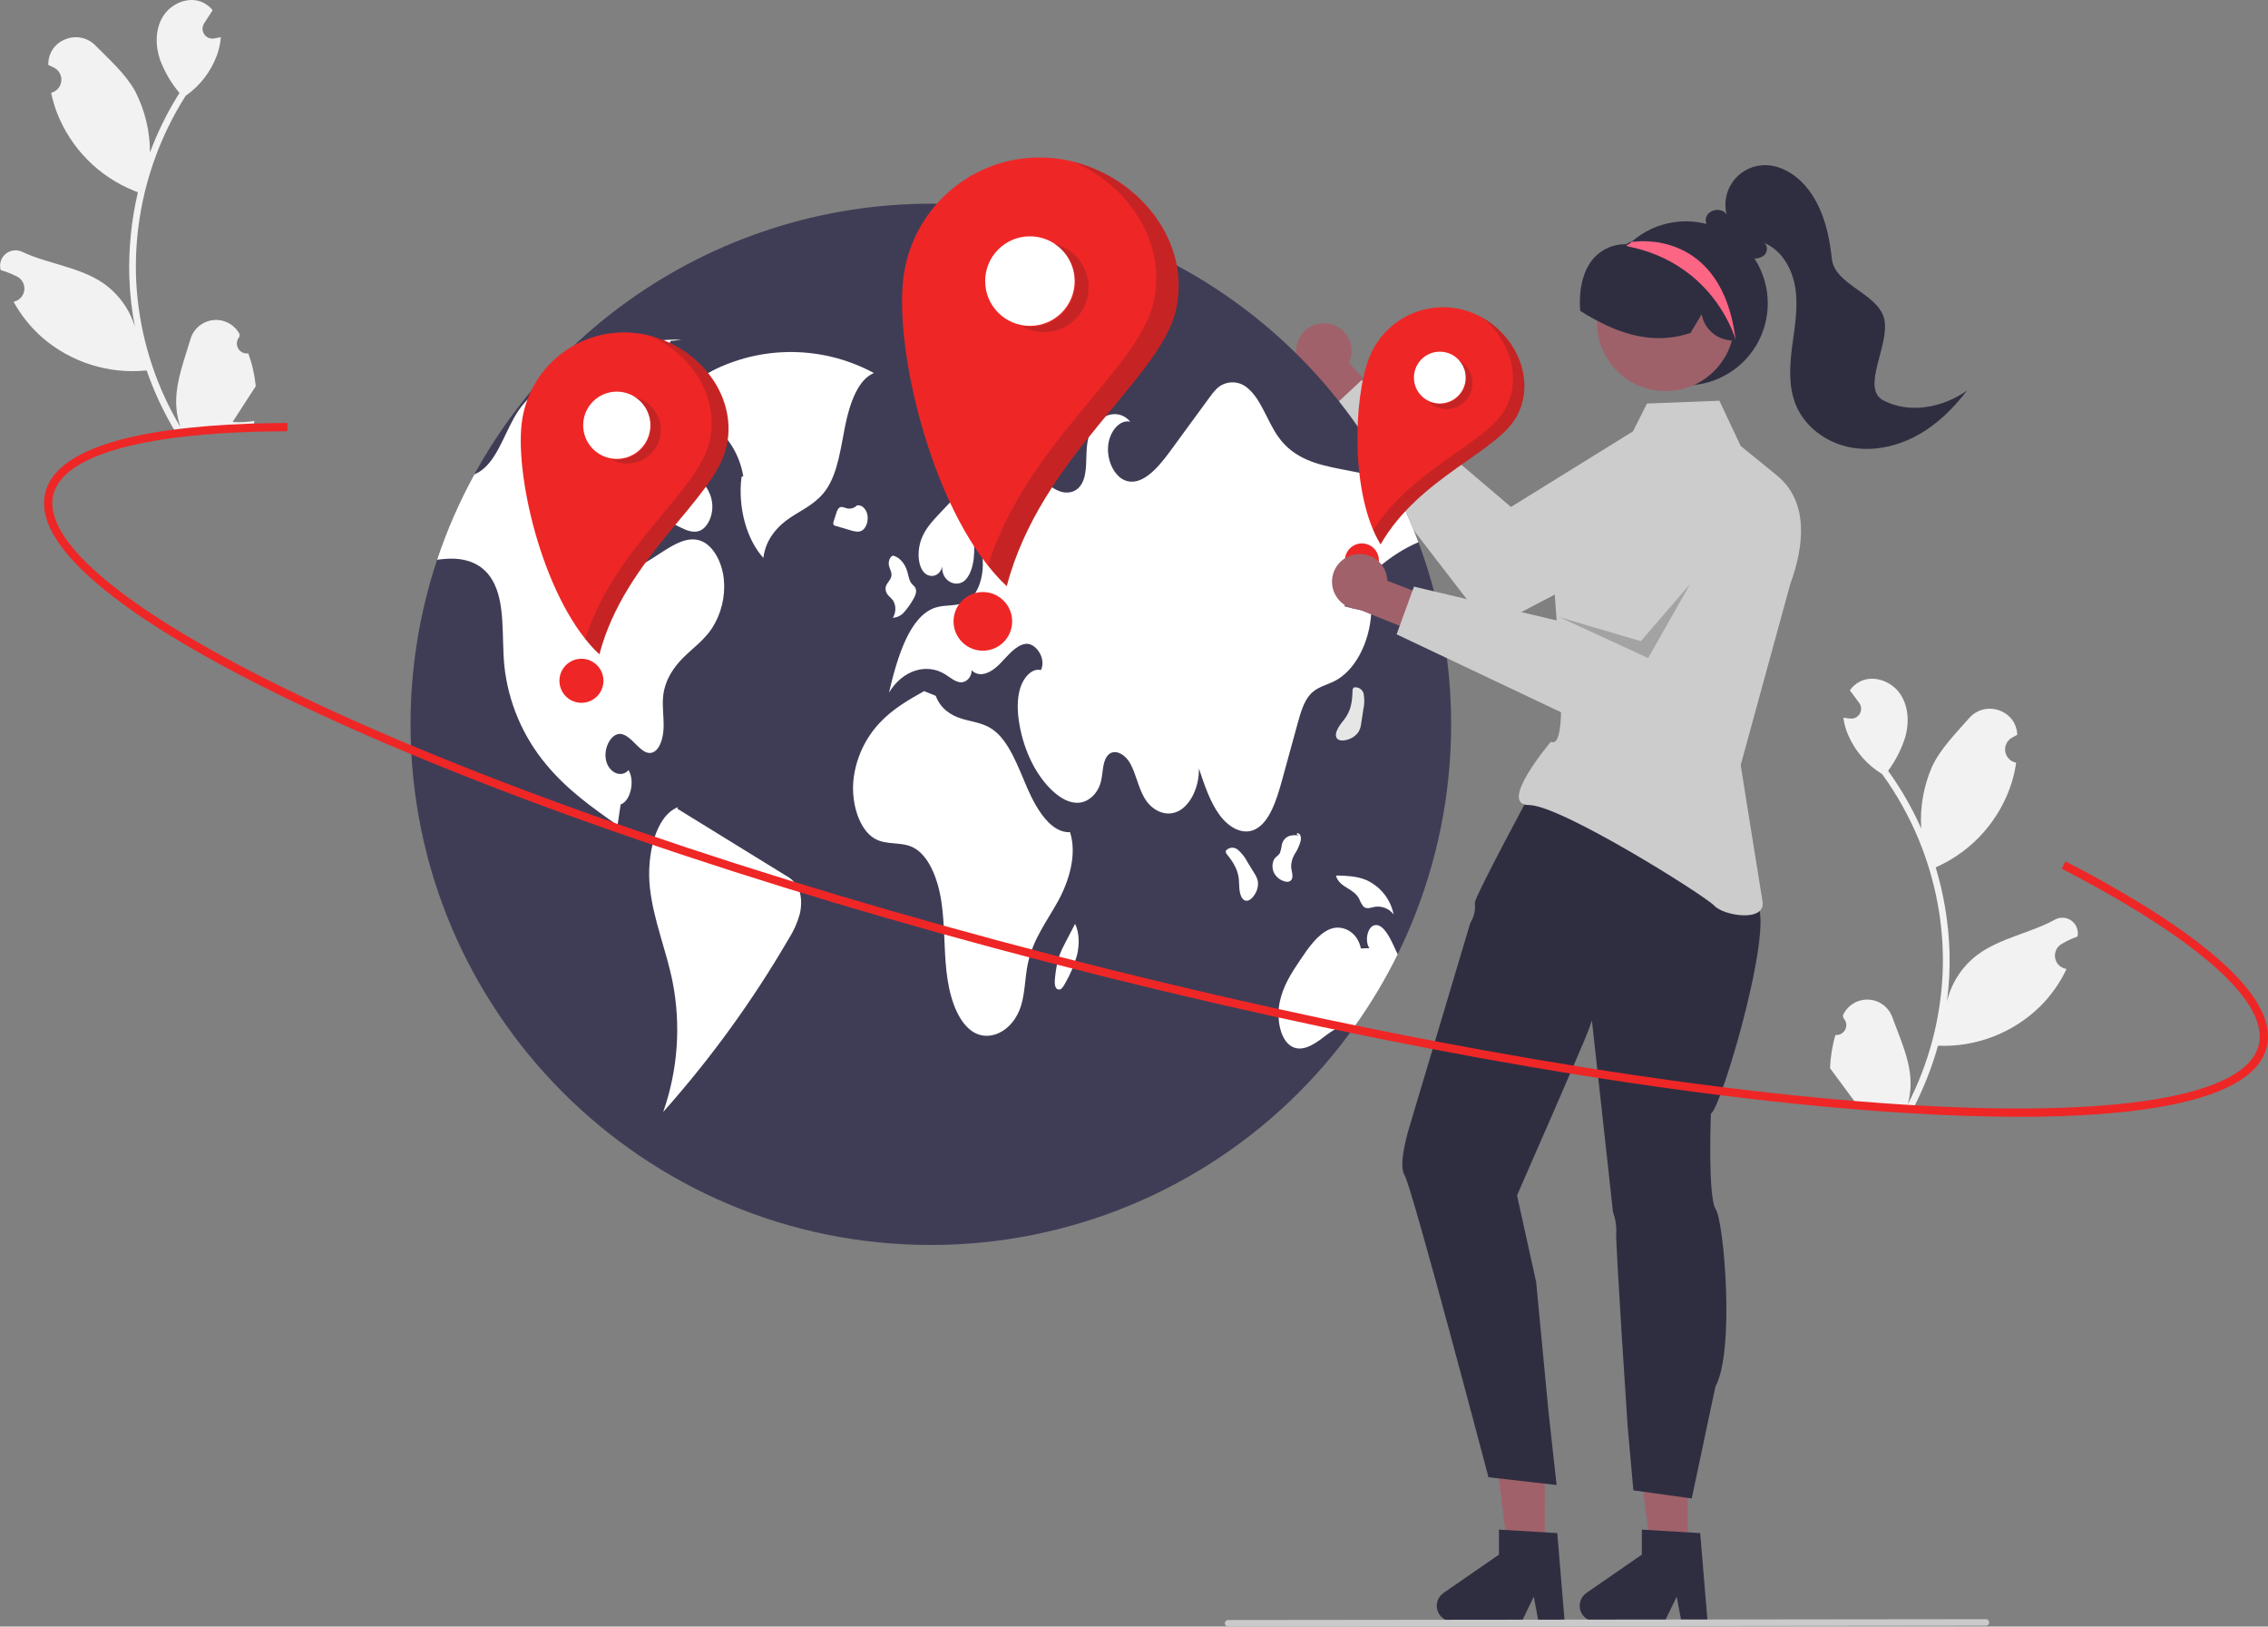 <?xml version="1.0" encoding="UTF-8" standalone="no"?><svg width='629' height='451' viewBox='0 0 629 451' fill='none' xmlns='http://www.w3.org/2000/svg'>
<rect x="0" y="0" width="629" height="451" fill="#808080" stroke="none"/>
<g clip-path='url(#clip0_8_187)'>
<path d='M509.041 286.969C509.604 287.021 510.168 286.899 510.659 286.62C511.15 286.34 511.542 285.916 511.784 285.406C512.026 284.895 512.105 284.322 512.011 283.765C511.917 283.208 511.653 282.694 511.257 282.291C511.201 282.012 511.16 281.812 511.103 281.533C511.131 281.474 511.159 281.415 511.187 281.356C511.817 280.041 512.821 278.942 514.074 278.196C515.327 277.451 516.772 277.092 518.227 277.165C519.683 277.238 521.085 277.74 522.257 278.608C523.428 279.476 524.317 280.67 524.812 282.042C526.792 287.516 529.379 293.028 529.814 298.74C530.004 301.264 529.756 303.802 529.08 306.242C534.847 295.061 538.143 282.77 538.745 270.202C538.893 267.049 538.865 263.889 538.66 260.738C538.49 258.155 538.207 255.586 537.81 253.029C535.644 239.155 530.219 225.993 521.98 214.624C517.854 212.116 514.595 208.402 512.643 203.984C511.935 202.395 511.461 200.712 511.236 198.988C511.71 199.073 512.194 199.135 512.67 199.188C512.818 199.203 512.975 199.218 513.123 199.233L513.179 199.238C513.703 199.286 514.23 199.181 514.695 198.937C515.161 198.693 515.547 198.319 515.805 197.86C516.063 197.402 516.184 196.878 516.152 196.353C516.12 195.828 515.937 195.323 515.624 194.899C515.43 194.636 515.236 194.373 515.041 194.109C514.746 193.703 514.443 193.304 514.148 192.898C514.113 192.859 514.081 192.818 514.051 192.776C513.712 192.312 513.372 191.857 513.033 191.394C513.738 190.403 514.662 189.589 515.733 189.015C519.441 187.068 524.353 188.765 526.809 192.153C529.272 195.541 529.552 200.147 528.454 204.186C527.399 207.617 525.768 210.844 523.631 213.728C523.815 213.987 524.007 214.24 524.191 214.5C527.556 219.27 530.444 224.358 532.816 229.692C532.452 223.823 533.486 217.952 535.833 212.561C538.19 207.545 542.363 203.422 546.067 199.163C550.516 194.047 559.024 196.766 559.451 203.534C559.456 203.599 559.46 203.665 559.463 203.73C558.93 204 558.407 204.287 557.894 204.593C557.249 204.982 556.737 205.556 556.424 206.241C556.112 206.926 556.013 207.69 556.142 208.432C556.27 209.174 556.62 209.86 557.144 210.4C557.669 210.939 558.345 211.308 559.082 211.457L559.158 211.473C558.886 213.338 558.472 215.179 557.921 216.981C556.332 222.01 553.722 226.656 550.255 230.628C546.787 234.601 542.537 237.814 537.77 240.066C537.457 240.208 537.153 240.351 536.84 240.485C539.121 248.055 540.407 255.89 540.668 263.792C540.807 268.453 540.569 273.118 539.956 277.74L539.987 277.577C541.23 272.463 544.198 267.934 548.392 264.756C554.617 260.108 563.172 258.688 569.825 255.028C570.533 254.619 571.343 254.42 572.16 254.456C572.977 254.493 573.766 254.762 574.436 255.232C575.105 255.702 575.626 256.354 575.937 257.111C576.248 257.868 576.336 258.697 576.191 259.503C576.179 259.56 576.168 259.617 576.156 259.674C575.174 260.022 574.214 260.431 573.282 260.899C572.749 261.168 572.226 261.455 571.713 261.761C571.068 262.15 570.556 262.725 570.243 263.41C569.931 264.095 569.832 264.858 569.961 265.6C570.089 266.342 570.438 267.028 570.963 267.568C571.488 268.108 572.163 268.476 572.901 268.625L572.977 268.641C573.031 268.651 573.078 268.661 573.132 268.672C571.302 272.53 568.821 276.045 565.798 279.062C562.068 282.71 557.632 285.558 552.763 287.43C547.894 289.303 542.694 290.16 537.481 289.951L537.473 289.95C535.773 296.034 533.445 301.924 530.527 307.526L508.681 306.509C508.613 306.262 508.555 306.008 508.496 305.762C510.512 305.983 512.547 305.957 514.557 305.683C513.029 303.618 511.501 301.537 509.973 299.472C509.939 299.433 509.907 299.392 509.877 299.35C509.102 298.293 508.319 297.244 507.544 296.187L507.544 296.186C507.645 293.062 508.148 289.965 509.04 286.97L509.041 286.969Z' fill='#F2F2F2'/>
<path d='M68.864 97.977C68.305 98.064 67.734 97.977 67.227 97.728C66.72 97.479 66.302 97.081 66.029 96.586C65.756 96.091 65.642 95.525 65.701 94.963C65.761 94.401 65.992 93.871 66.363 93.445C66.402 93.163 66.43 92.961 66.469 92.679C66.438 92.622 66.407 92.565 66.375 92.508C65.665 91.234 64.595 90.199 63.298 89.532C62.002 88.865 60.538 88.596 59.089 88.759C57.641 88.922 56.273 89.51 55.157 90.448C54.041 91.387 53.227 92.634 52.818 94.034C51.181 99.62 48.939 105.282 48.858 111.009C48.823 113.54 49.227 116.059 50.053 118.452C43.607 107.648 39.558 95.585 38.181 83.078C37.838 79.94 37.672 76.784 37.681 73.627C37.692 71.039 37.816 68.456 38.053 65.88C39.359 51.898 43.961 38.427 51.481 26.57C55.445 23.811 58.468 19.903 60.143 15.373C60.752 13.743 61.121 12.034 61.24 10.299C60.771 10.414 60.292 10.505 59.82 10.588C59.673 10.612 59.518 10.637 59.371 10.661L59.315 10.669C58.795 10.749 58.263 10.678 57.783 10.463C57.303 10.247 56.896 9.898 56.609 9.456C56.323 9.015 56.171 8.5 56.17 7.974C56.17 7.447 56.321 6.932 56.607 6.49C56.785 6.215 56.962 5.94 57.14 5.665C57.41 5.242 57.688 4.825 57.957 4.401C57.989 4.36 58.019 4.317 58.046 4.273C58.356 3.79 58.667 3.314 58.977 2.831C58.212 1.886 57.239 1.131 56.135 0.624C52.314 -1.09 47.516 0.907 45.274 4.44C43.025 7.974 43.03 12.589 44.376 16.552C45.64 19.912 47.467 23.031 49.778 25.777C49.611 26.048 49.434 26.312 49.267 26.582C46.203 31.551 43.634 36.809 41.596 42.279C41.597 36.399 40.203 30.603 37.528 25.367C34.865 20.506 30.446 16.649 26.486 12.627C21.729 7.796 13.405 11.036 13.397 17.817C13.397 17.883 13.397 17.948 13.397 18.014C13.946 18.25 14.486 18.504 15.017 18.778C15.684 19.126 16.231 19.668 16.585 20.332C16.939 20.997 17.085 21.753 17.003 22.501C16.92 23.25 16.614 23.956 16.123 24.527C15.633 25.098 14.982 25.508 14.254 25.703L14.18 25.723C14.567 27.567 15.093 29.379 15.755 31.144C17.651 36.065 20.543 40.541 24.249 44.291C27.955 48.042 32.396 50.986 37.293 52.939C37.614 53.062 37.927 53.185 38.247 53.3C36.438 60.997 35.638 68.896 35.865 76.799C36.015 81.46 36.541 86.101 37.438 90.677L37.396 90.516C35.84 85.488 32.598 81.151 28.216 78.239C21.716 73.984 13.089 73.096 6.224 69.854C5.492 69.489 4.671 69.341 3.857 69.428C3.044 69.514 2.273 69.832 1.634 70.343C0.995 70.853 0.516 71.536 0.252 72.311C-0.012 73.085 -0.049 73.919 0.146 74.713C0.161 74.77 0.176 74.826 0.191 74.883C1.193 75.169 2.176 75.518 3.135 75.927C3.684 76.163 4.224 76.417 4.755 76.691C5.422 77.039 5.969 77.581 6.323 78.246C6.678 78.91 6.823 79.666 6.741 80.414C6.658 81.163 6.352 81.869 5.861 82.44C5.371 83.011 4.72 83.421 3.993 83.616L3.918 83.636C3.864 83.649 3.818 83.662 3.765 83.676C5.83 87.414 8.523 90.769 11.726 93.593C15.675 97.004 20.278 99.572 25.253 101.14C30.229 102.708 35.472 103.242 40.662 102.711L40.67 102.71C42.743 108.677 45.43 114.412 48.688 119.823L70.43 117.457C70.482 117.207 70.525 116.95 70.569 116.7C68.57 117.046 66.536 117.145 64.514 116.996C65.911 114.841 67.308 112.669 68.705 110.514C68.737 110.473 68.767 110.43 68.794 110.386C69.502 109.283 70.219 108.188 70.927 107.085L70.927 107.084C70.633 103.972 69.939 100.912 68.864 97.978L68.864 97.977Z' fill='#F2F2F2'/>
<path d='M369.242 89.916C370.319 90.213 371.317 90.741 372.166 91.465C373.016 92.189 373.697 93.091 374.161 94.106C374.625 95.122 374.861 96.227 374.851 97.343C374.842 98.46 374.589 99.561 374.108 100.569L385.775 113.546L379.622 122.562L363.403 104.005C361.764 103.085 360.519 101.596 359.905 99.819C359.29 98.043 359.348 96.102 360.068 94.366C360.788 92.629 362.119 91.217 363.81 90.397C365.501 89.577 367.434 89.406 369.242 89.916V89.916Z' fill='#A0616A'/>
<path d='M478.468 121.782C477.416 120.069 476.037 118.581 474.409 117.403C472.781 116.224 470.937 115.379 468.982 114.916C467.027 114.452 464.999 114.38 463.016 114.702C461.033 115.024 459.133 115.734 457.424 116.793L419.054 140.568L377.664 105.369L367.366 114.961L413.09 174.312L472.518 143.318C471.131 144.041 480.144 124.51 478.468 121.782Z' fill='#CCCCCC'/>
<path d='M402.455 200.834C402.459 219.793 398.729 238.567 391.479 256.084C384.229 273.6 373.6 289.516 360.2 302.922C346.8 316.328 330.891 326.961 313.382 334.214C295.874 341.468 277.108 345.199 258.158 345.196C178.465 345.196 113.86 280.562 113.86 200.834C113.846 185.326 116.331 169.917 121.219 155.2C130.816 126.458 149.201 101.461 173.775 83.745C198.349 66.028 227.868 56.488 258.158 56.473C284.281 56.464 309.916 63.552 332.327 76.981C354.738 90.41 373.083 109.675 385.404 132.72C388.459 138.406 391.124 144.293 393.381 150.34C393.693 151.182 393.998 152.024 394.294 152.874V152.882C395.617 156.62 396.782 160.427 397.79 164.303C400.897 176.231 402.465 188.508 402.455 200.834V200.834Z' fill='#3F3D56'/>
<path d='M242.37 103.436C235.886 99.928 228.686 97.947 221.32 97.646C213.954 97.344 206.616 98.73 199.867 101.696C193.924 104.284 187.666 108.925 185.684 117.307C193.702 112.573 204.081 120.053 206.144 132.052L205.663 132.185C204.573 140.496 207.006 149.544 211.715 154.697C212.334 149.345 215.852 145.701 219.312 143.426C222.773 141.15 226.601 139.497 229.242 135.585C232.373 130.947 233.168 124.17 234.412 117.987C235.656 111.804 238.016 105.159 242.37 103.436Z' fill='white'/>
<path d='M197.488 174.16C195.268 177.496 192.302 179.589 189.64 182.196C186.987 184.81 184.462 188.339 183.933 192.871C183.596 195.774 184.117 198.725 184.045 201.661C183.973 204.596 182.995 207.9 180.998 208.63C177.848 209.769 175.443 203.914 172.204 203.505C169.631 203.184 167.314 207.235 168.06 210.747C168.805 214.26 172.309 215.816 174.321 213.522C176.14 216.578 174.858 222.12 172.124 223.058C171.836 224.983 171.547 226.9 171.266 228.824C164.356 223.988 157.374 219.072 151.498 211.99C144.962 204.181 140.909 194.596 139.858 184.466C139.096 176.325 140.226 167.014 136.491 160.75C133.5 155.738 128.37 154.631 123.752 154.944C122.911 155 122.061 155.096 121.219 155.2C123.942 147.018 127.401 139.099 131.552 131.541C132.492 131.138 133.365 130.594 134.142 129.929C138.439 126.28 140.347 118.894 143.834 113.785C144.058 113.456 144.291 113.135 144.531 112.822C148.099 108.163 152.876 105.765 157.494 103.535C167.715 98.571 178.233 93.542 189.023 94.232L185.953 94.529C182.369 104.57 178.783 114.611 175.195 124.652C174.649 126.192 174.099 127.734 173.543 129.28C171.507 134.99 169.407 141.069 169.719 147.461C169.904 151.246 171.218 155.289 173.719 156.588C176.052 157.791 178.601 156.315 180.854 154.855C181.808 154.246 182.754 153.636 183.708 153.019C187.131 150.813 190.923 148.552 194.538 150.027C197.849 151.375 200.294 155.874 200.759 160.726C201.186 165.443 200.035 170.168 197.488 174.16V174.16Z' fill='white'/>
<path d='M217.847 242.713C207.85 236.555 197.852 230.397 187.855 224.238L188.025 223.801C181.809 226.17 179.228 237.224 180.255 246.263C181.282 255.303 184.766 263.384 186.525 272.192C188.898 284.246 188.003 296.716 183.932 308.306C197.078 293.549 208.712 277.511 218.659 260.431C220.049 258.279 221.108 255.93 221.801 253.463C222.436 250.838 222.338 247.683 221.066 245.578C220.248 244.37 219.142 243.385 217.847 242.713V242.713Z' fill='white'/>
<path d='M178.391 130.677C177.329 133.064 176.921 136.249 177.884 138.719C178.868 141.243 180.948 142.383 182.863 143.333L188.387 146.072C190.225 146.983 192.205 147.904 194.079 147.154C196.338 146.25 197.905 142.705 197.5 139.415C197.068 135.914 194.863 133.506 192.822 131.455C189.967 128.585 187.112 125.715 184.257 122.845L182.648 124.817C180.908 126.515 179.468 128.496 178.391 130.677V130.677Z' fill='white'/>
<path d='M372.842 168.105C375.327 168.69 377.812 169.276 380.298 169.861C379.865 178.258 375.704 186.03 370.125 188.844C367.8 190.015 365.21 190.448 363.286 192.638C361.547 194.627 360.665 197.723 359.855 200.682C358.436 205.847 357.018 211.012 355.599 216.177C354.076 221.743 352.12 227.926 348.159 229.931C344.76 231.656 340.872 229.546 338.259 226.009C335.645 222.473 334.05 217.717 332.503 213.081C332.599 218.134 330.25 223.09 326.924 224.847C323.589 226.603 319.532 225.015 317.304 221.093C315.7 218.278 315.035 214.565 313.464 211.71C311.892 208.855 308.598 207.218 306.882 209.897C305.752 211.678 305.896 214.404 305.335 216.666C304.461 220.179 301.816 222.384 299.194 222.577C296.581 222.769 294.032 221.262 291.843 219.216C287.33 214.982 284.003 208.261 282.712 200.794C282.143 197.466 281.983 193.841 282.969 190.721C283.955 187.601 286.336 185.195 288.701 185.789C290.256 182.501 287.186 178.138 284.42 178.523C281.646 178.908 279.474 181.883 277.197 184.169C274.928 186.454 271.754 188.115 269.469 185.845C269.485 187.954 267.769 189.35 266.286 189.173C264.811 189.005 263.497 187.818 262.142 186.976C256.907 183.712 250.261 185.877 246.542 192.052C248.866 182.156 252.274 170.799 259.416 168.473C262.334 167.519 265.517 168.305 268.274 166.653C273.157 163.726 274.143 152.666 269.926 148.103C270.463 152.417 270.359 157.454 268.082 160.405C265.805 163.357 261.028 161.432 261.316 157.069C260.659 160.076 257.388 160.534 255.881 158.224C254.366 155.914 254.494 152.137 255.568 149.378C256.642 146.619 258.47 144.638 260.242 142.737C264.05 138.655 267.914 134.525 272.323 131.958C276.74 129.392 281.839 128.526 286.264 131.076C288.597 132.423 290.649 134.669 293.03 135.856C295.411 137.051 298.433 136.899 300.012 134.107C301.784 130.996 300.95 126.376 301.607 122.486C302.786 115.613 309.656 112.397 313.464 116.936C310.618 116.207 307.676 119.575 307.323 123.657C306.962 127.74 309.023 131.862 311.78 133.097C316.414 135.15 320.951 129.985 324.454 125.205C328.11 120.201 331.771 115.199 335.437 110.2C336.022 109.349 336.68 108.549 337.401 107.81C338.549 106.69 340.08 106.049 341.683 106.016C343.286 105.983 344.842 106.561 346.035 107.633C349.739 110.657 351.478 116.856 354.516 121.123C358.926 127.323 365.523 128.83 371.664 130.033C376.241 130.924 380.821 131.819 385.404 132.72C388.459 138.406 391.124 144.293 393.381 150.34C385.621 153.636 378.462 159.804 372.842 168.105Z' fill='white'/>
<path d='M387.641 264.602C384.206 271.579 380.212 278.265 375.696 284.596C372.81 283.361 369.708 285.566 367.006 287.636C364.184 289.801 360.793 291.91 357.899 289.937C354.941 287.916 353.987 282.262 354.925 277.779C355.863 273.304 358.204 269.743 360.473 266.358C362.878 262.765 365.451 259.036 368.794 257.64C372.145 256.245 376.45 258.218 377.428 262.982L379.801 262.902C378.47 261.073 379.167 257.288 380.955 256.622C383.015 255.844 384.803 258.675 386.021 261.177C386.566 262.308 387.12 263.447 387.641 264.602Z' fill='white'/>
<path d='M296.761 230.726C291.66 231.047 287.62 224.765 284.936 218.585C282.251 212.406 279.801 205.339 275.199 202.193C272.57 200.396 269.572 200.15 266.72 199.279C263.867 198.408 260.882 196.606 259.518 192.936L256.283 191.628C252.01 194.032 247.681 196.479 243.999 200.391C239.87 204.779 237.298 210.404 236.68 216.4C236.061 222.878 238.344 230.103 242.608 232.537C245.978 234.46 249.901 233.248 253.314 235.008C257.578 237.208 260.11 243.597 261.068 249.906C262.027 256.215 261.784 262.772 262.47 269.152C263.155 275.533 265.045 282.172 268.956 285.442C273.849 289.534 281.03 286.134 283.226 278.685C284.303 275.032 284.266 270.909 285.072 267.116C286.49 260.438 290.318 255.482 293.354 250.004C296.39 244.525 298.78 237.084 296.761 230.726Z' fill='white'/>
<path d='M246.361 165.097C246.837 165.535 247.281 166.006 247.689 166.507C248.112 167.237 248.328 168.068 248.314 168.911C248.3 169.755 248.056 170.578 247.608 171.293C248.222 171.258 248.823 171.096 249.371 170.817C249.92 170.538 250.405 170.148 250.795 169.672C251.726 168.612 252.545 167.458 253.239 166.229C253.759 165.38 254.312 164.233 253.959 163.225C253.718 162.537 253.148 162.243 252.749 161.726C252.116 160.906 251.959 159.603 251.631 158.478C250.923 156.047 249.228 154.259 247.388 154.004L247.643 154.053C246.875 154.316 246.338 155.538 246.508 156.637C246.663 157.637 247.305 158.468 247.241 159.489C247.149 160.957 245.683 161.646 245.593 163.114C245.578 163.85 245.854 164.562 246.361 165.097V165.097Z' fill='white'/>
<path d='M237.623 140.154C237.63 140.152 237.638 140.151 237.645 140.15C237.802 140.006 237.948 139.851 238.081 139.686L237.623 140.154Z' fill='#E6E6E6'/>
<path d='M239.152 147.044C240.28 146.318 240.91 144.312 240.537 142.632C240.166 140.963 238.855 139.841 237.645 140.15C237.294 140.506 236.859 140.766 236.38 140.907C235.9 141.049 235.393 141.066 234.905 140.957C234.157 140.764 233.336 140.268 232.688 140.832C232.317 141.253 232.057 141.76 231.932 142.307C231.692 143.044 231.452 143.782 231.212 144.519C231.098 144.783 231.069 145.075 231.127 145.357C231.173 145.47 231.247 145.569 231.343 145.645C231.438 145.72 231.551 145.77 231.671 145.79C233.112 146.215 234.552 146.639 235.993 147.064C237.042 147.374 238.175 147.672 239.152 147.044Z' fill='white'/>
<path d='M347.89 242.161C347.224 241.07 346.558 239.98 345.892 238.889C345.238 237.626 344.344 236.503 343.26 235.583C343.022 235.383 342.746 235.233 342.449 235.141C342.152 235.05 341.839 235.019 341.53 235.05C341.221 235.081 340.921 235.173 340.648 235.322C340.375 235.471 340.134 235.672 339.94 235.915L340.021 236.538C341.539 238.443 343.144 240.559 343.529 243.386C343.681 244.501 343.628 245.654 343.761 246.774C343.895 247.893 344.273 249.054 344.995 249.537C346.043 250.237 347.274 249.204 348.021 247.943C348.688 246.908 348.987 245.678 348.87 244.452C348.704 243.629 348.37 242.849 347.89 242.161V242.161Z' fill='white'/>
<path d='M377.522 200.511C377.715 199.248 377.907 197.984 378.1 196.721C378.413 195.333 378.451 193.898 378.214 192.496C378.161 192.189 378.046 191.897 377.878 191.635C377.709 191.374 377.49 191.149 377.234 190.973C376.977 190.798 376.688 190.675 376.383 190.613C376.079 190.551 375.765 190.55 375.46 190.611L375.121 191.14C375.056 193.575 374.922 196.228 373.397 198.639C372.796 199.59 372.013 200.438 371.394 201.38C370.776 202.322 370.318 203.454 370.56 204.289C370.911 205.5 372.518 205.503 373.9 205.019C375.077 204.657 376.097 203.909 376.797 202.895C377.2 202.159 377.447 201.347 377.522 200.511V200.511Z' fill='#E6E6E6'/>
<path d='M358.335 243.58C358.66 242.644 358.19 241.57 358.091 240.535C358.043 239.199 358.397 237.879 359.108 236.746C359.813 235.677 360.347 234.505 360.692 233.271C360.837 232.709 360.81 232.117 360.616 231.57C360.395 231.074 359.862 230.848 359.555 231.241L360.211 231.663C359.326 231.505 358.417 231.549 357.551 231.792C357.058 231.981 356.617 232.286 356.266 232.682C355.915 233.077 355.665 233.552 355.536 234.065C355.428 234.864 355.251 235.653 355.008 236.423C354.617 237.226 353.86 237.494 353.385 238.199C353.06 238.825 352.897 239.521 352.908 240.226C352.92 240.93 353.107 241.62 353.452 242.235C354.049 243.24 354.998 243.986 356.115 244.33C356.915 244.617 357.969 244.632 358.335 243.58Z' fill='white'/>
<path d='M376.935 249.194C377.224 249.947 377.612 250.659 378.087 251.311C378.978 252.208 380.188 251.656 381.268 251.438C382.249 251.283 383.253 251.397 384.174 251.766C385.095 252.136 385.899 252.748 386.5 253.538C386.081 251.448 385.167 249.488 383.834 247.825C382.502 246.161 380.789 244.842 378.841 243.978C376.295 242.939 373.612 242.839 370.964 242.746L370.507 242.863C371.672 246.258 375.333 246.182 376.935 249.194Z' fill='white'/>
<path d='M298.156 256.138L298.163 256.152C298.207 256.067 298.251 255.982 298.296 255.896L298.156 256.138Z' fill='#E6E6E6'/>
<path d='M295.334 261.602C294.719 262.719 294.19 263.883 293.751 265.081C293.171 267.022 292.786 269.016 292.604 271.034C292.46 272.181 292.416 273.646 293.135 274.205C293.341 274.342 293.59 274.399 293.835 274.366C294.081 274.333 294.306 274.211 294.468 274.024C294.867 273.602 295.194 273.116 295.434 272.587C296.847 270.154 297.943 267.551 298.697 264.84C299.385 261.985 299.378 258.624 298.163 256.152C297.22 257.969 296.277 259.785 295.334 261.602Z' fill='white'/>
<path d='M268.113 116.025C268.561 116.463 269.128 116.761 269.743 116.881C270.358 117.001 270.995 116.938 271.575 116.701C272.776 116.176 273.878 115.447 274.833 114.548C275.623 113.963 276.293 113.231 276.807 112.393C277.09 111.892 277.272 111.34 277.341 110.768C277.411 110.197 277.366 109.618 277.211 109.063C276.765 107.758 275.633 107.32 274.635 107.024C273.036 106.55 271.437 106.075 269.838 105.601L270.995 104.558C269.805 103.919 268.489 105.105 267.745 106.573C267.268 107.532 266.935 108.556 266.758 109.611C266.36 111.916 266.749 114.659 268.113 116.025Z' fill='#E6E6E6'/>
<path d='M296.339 106.545C296.789 107.042 297.412 107.349 298.081 107.403C298.749 107.458 299.413 107.256 299.938 106.838C300.39 106.499 300.766 106.068 301.04 105.573C301.314 105.079 301.481 104.532 301.53 103.969C301.644 102.711 301.022 101.313 300.134 101.204L300.337 100.026C298.626 99.717 296.521 99.655 295.604 101.734C295.295 102.53 295.2 103.393 295.329 104.237C295.458 105.082 295.806 105.878 296.339 106.545Z' fill='#E6E6E6'/>
<path d='M292.568 43.904C282.539 42.773 272.471 45.673 264.579 51.968C256.688 58.262 251.618 67.435 250.487 77.469C248.131 98.363 259.134 143.735 279.194 162.517C288.64 126.532 321.739 105.188 326.118 86.004C330.798 65.505 313.453 46.261 292.568 43.904Z' fill='#EF2626'/>
<path d='M285.632 90.354C292.486 90.354 298.043 84.795 298.043 77.938C298.043 71.08 292.486 65.521 285.632 65.521C278.777 65.521 273.221 71.08 273.221 77.938C273.221 84.795 278.777 90.354 285.632 90.354Z' fill='white'/>
<path d='M272.582 180.42C277.072 180.42 280.711 176.779 280.711 172.288C280.711 167.796 277.072 164.155 272.582 164.155C268.093 164.155 264.453 167.796 264.453 172.288C264.453 176.779 268.093 180.42 272.582 180.42Z' fill='#EF2626'/>
<path opacity='0.2' d='M295.901 69.042C297.298 69.882 298.516 70.988 299.485 72.299C300.455 73.61 301.156 75.099 301.551 76.681C301.945 78.263 302.024 79.907 301.783 81.52C301.542 83.133 300.986 84.682 300.146 86.079C299.307 87.477 298.201 88.696 296.89 89.665C295.58 90.635 294.092 91.338 292.511 91.732C289.317 92.529 285.937 92.023 283.116 90.327C285.993 90.967 289.003 90.562 291.609 89.185C294.214 87.807 296.245 85.547 297.337 82.809C298.429 80.07 298.511 77.032 297.568 74.239C296.626 71.446 294.721 69.079 292.194 67.562C293.501 67.852 294.753 68.352 295.901 69.042V69.042Z' fill='#231F20'/>
<path opacity='0.2' d='M326.167 86.044C321.787 105.228 288.688 126.572 279.243 162.557C277.356 160.774 275.604 158.853 274.001 156.811C284.615 122.987 315.653 102.433 319.885 83.898C323.672 67.309 313.034 51.543 297.769 44.883C316.247 49.53 330.455 67.259 326.167 86.044Z' fill='#231F20'/>
<path d='M176.264 92.352C168.732 91.502 161.172 93.68 155.245 98.407C149.319 103.134 145.512 110.023 144.662 117.558C142.893 133.248 151.156 167.321 166.221 181.426C173.314 154.402 198.17 138.374 201.459 123.967C204.973 108.573 191.948 94.122 176.264 92.352Z' fill='#EF2626'/>
<path d='M171.055 127.234C176.202 127.234 180.375 123.059 180.375 117.91C180.375 112.76 176.202 108.585 171.055 108.585C165.907 108.585 161.735 112.76 161.735 117.91C161.735 123.059 165.907 127.234 171.055 127.234Z' fill='white'/>
<path d='M161.255 194.87C164.626 194.87 167.36 192.136 167.36 188.763C167.36 185.39 164.626 182.656 161.255 182.656C157.884 182.656 155.15 185.39 155.15 188.763C155.15 192.136 157.884 194.87 161.255 194.87Z' fill='#EF2626'/>
<path opacity='0.2' d='M178.767 111.229C179.816 111.86 180.73 112.691 181.458 113.675C182.186 114.66 182.713 115.778 183.009 116.966C183.306 118.154 183.365 119.389 183.184 120.6C183.003 121.811 182.585 122.974 181.955 124.024C181.324 125.073 180.494 125.989 179.51 126.717C178.526 127.445 177.408 127.972 176.221 128.269C175.033 128.565 173.799 128.624 172.588 128.443C171.378 128.262 170.215 127.844 169.166 127.214C171.326 127.694 173.587 127.39 175.543 126.356C177.5 125.321 179.025 123.624 179.845 121.568C180.665 119.511 180.727 117.23 180.019 115.132C179.311 113.034 177.881 111.257 175.983 110.118C176.964 110.336 177.905 110.711 178.767 111.229Z' fill='#231F20'/>
<path opacity='0.2' d='M201.495 123.997C198.206 138.404 173.35 154.433 166.257 181.456C164.84 180.117 163.525 178.675 162.32 177.141C170.291 151.74 193.6 136.305 196.778 122.386C199.622 109.928 191.633 98.088 180.169 93.087C194.046 96.577 204.716 109.89 201.495 123.997Z' fill='#231F20'/>
<path d='M468.062 430.132H457.829L452.96 390.643L468.064 390.644L468.062 430.132Z' fill='#A0616A'/>
<path d='M473.567 449.571H466.306L465.01 442.713L461.69 449.571H442.431C441.508 449.572 440.609 449.276 439.865 448.729C439.122 448.182 438.572 447.411 438.298 446.529C438.023 445.648 438.037 444.701 438.338 443.828C438.639 442.955 439.211 442.201 439.971 441.676L455.351 431.05V424.116L471.527 425.082L473.567 449.571Z' fill='#2F2E41'/>
<path d='M428.425 430.132H418.192L413.324 390.643L428.428 390.644L428.425 430.132Z' fill='#A0616A'/>
<path d='M433.931 449.571H426.669L425.373 442.713L422.054 449.571H402.795C401.872 449.572 400.973 449.276 400.229 448.729C399.485 448.182 398.936 447.411 398.661 446.529C398.387 445.648 398.401 444.701 398.702 443.828C399.003 442.955 399.575 442.201 400.335 441.676L415.714 431.05V424.116L431.891 425.082L433.931 449.571Z' fill='#2F2E41'/>
<path d='M389.548 325.873C391.507 328.811 412.811 409.598 412.811 409.598L431.701 411.753L429.459 391.427L426.032 355.456L420.725 331.446C420.725 331.446 439.466 288.775 440.651 285.376L441.493 282.937L447.348 336.099C448.044 337.997 448.347 340.017 448.239 342.036C448.063 345.357 451.392 395.316 451.392 395.316L452.993 413.232L469.177 415.482L475.744 384.481C481.227 374.411 478.084 338.627 475.842 335.296C473.599 331.965 474.49 308.769 474.49 308.769C477.354 307.761 494.428 249.512 485.888 249.856C486.436 246.751 486.867 243.979 486.867 243.979L472.042 232.018L434.942 222.369L425.582 217.873C425.582 217.873 408.865 248.798 409.031 250.336C409.262 252.284 408.816 254.252 407.768 255.91L390.89 312.423C390.89 312.423 387.57 322.904 389.548 325.873Z' fill='#2F2E41'/>
<path d='M482.756 123.649L476.854 111.112L456.766 111.885L450.214 124.927C450.214 124.927 431.488 147.303 430.882 154.579C430.12 163.73 436.455 208.579 430.12 205.671C430.12 205.671 415.184 223.211 424.022 223.211C432.859 223.211 472.837 248.318 475.46 251.141C478.084 253.964 489.794 255.795 488.812 249.901C487.83 244.006 482.756 212.128 482.756 212.128L496.491 162.001C500.444 151.179 501.674 139.04 492.739 131.77L482.756 123.649Z' fill='#CCCCCC'/>
<path d='M408.348 86.75C405.661 85.683 402.79 85.156 399.899 85.199C397.009 85.242 394.155 85.854 391.501 87C388.847 88.146 386.444 89.804 384.43 91.879C382.417 93.955 380.831 96.406 379.765 99.094C375.279 110.4 374.536 137.397 382.883 150.928C393.616 132.276 415.331 125.389 420.686 115.345C426.409 104.614 419.648 91.238 408.348 86.75Z' fill='#EF2626'/>
<path d='M399.311 111.876C403.276 111.876 406.491 108.661 406.491 104.694C406.491 100.727 403.276 97.511 399.311 97.511C395.346 97.511 392.132 100.727 392.132 104.694C392.132 108.661 395.346 111.876 399.311 111.876Z' fill='white'/>
<path d='M377.71 160.082C380.307 160.082 382.412 157.975 382.412 155.377C382.412 152.779 380.307 150.673 377.71 150.673C375.113 150.673 373.007 152.779 373.007 155.377C373.007 157.975 375.113 160.082 377.71 160.082Z' fill='#EF2626'/>
<path opacity='0.2' d='M406.393 101.288C407.709 102.663 408.424 104.505 408.383 106.408C408.341 108.312 407.547 110.121 406.173 111.438C404.799 112.755 402.959 113.473 401.056 113.433C399.154 113.394 397.345 112.6 396.027 111.227C397.536 112.022 399.277 112.253 400.941 111.88C402.604 111.506 404.081 110.553 405.106 109.19C406.131 107.828 406.637 106.145 406.535 104.442C406.433 102.74 405.729 101.129 404.549 99.899C405.234 100.259 405.857 100.728 406.393 101.288Z' fill='#231F20'/>
<path opacity='0.2' d='M420.707 115.375C415.352 125.418 393.637 132.306 382.904 150.958C382.122 149.676 381.435 148.338 380.85 146.954C391.907 129.685 412.352 122.927 417.526 113.223C422.158 104.538 418.612 94.122 411.102 88.086C420.711 93.487 425.952 105.541 420.707 115.375Z' fill='#231F20'/>
<path d='M375.59 153.757C376.684 153.532 377.813 153.549 378.899 153.807C379.985 154.066 381.001 154.559 381.875 155.253C382.75 155.947 383.462 156.824 383.961 157.823C384.46 158.822 384.734 159.918 384.764 161.034L401.051 167.289L399.666 178.118L376.789 168.962C374.911 168.888 373.126 168.127 371.771 166.824C370.417 165.521 369.587 163.766 369.439 161.892C369.291 160.018 369.836 158.155 370.97 156.655C372.104 155.156 373.748 154.125 375.59 153.757L375.59 153.757Z' fill='#A0616A'/>
<path d='M489.397 131.441C487.682 130.393 485.777 129.695 483.792 129.386C481.807 129.076 479.78 129.162 477.828 129.638C475.876 130.114 474.037 130.971 472.417 132.16C470.796 133.348 469.427 134.845 468.386 136.565L445.007 175.188L392.149 162.653L387.333 175.88L455.024 207.958L489.307 153.329C494.44 146.113 496.953 136.056 489.397 131.441Z' fill='#CCCCCC'/>
<path d='M490.27 84.106C490.271 87.829 489.359 91.495 487.614 94.783C485.869 98.07 483.343 100.879 480.259 102.962C477.176 105.046 473.628 106.34 469.927 106.731C466.227 107.122 462.487 106.599 459.036 105.207C455.585 103.814 452.529 101.596 450.135 98.746C447.741 95.896 446.083 92.502 445.306 88.861C444.53 85.221 444.658 81.445 445.681 77.865C446.703 74.286 448.589 71.013 451.171 68.332L451.28 68.223C451.462 68.032 451.644 67.841 451.835 67.659C451.836 67.659 451.837 67.659 451.838 67.659C451.839 67.658 451.84 67.657 451.841 67.657C451.842 67.656 451.843 67.655 451.843 67.654C451.844 67.653 451.844 67.651 451.844 67.65C452.08 67.432 452.317 67.213 452.562 67.004C455.847 64.123 459.892 62.25 464.213 61.61C468.535 60.969 472.949 61.588 476.927 63.393C480.906 65.197 484.281 68.111 486.647 71.784C489.013 75.458 490.271 79.736 490.27 84.106V84.106Z' fill='#2F2E41'/>
<path d='M461.937 108.439C472.465 108.439 480.999 99.9 480.999 89.368C480.999 78.836 472.465 70.298 461.937 70.298C451.41 70.298 442.876 78.836 442.876 89.368C442.876 99.9 451.41 108.439 461.937 108.439Z' fill='#9E616A'/>
<path d='M482.18 94.807L479.021 94.249C477.256 93.928 475.632 93.075 474.364 91.806C473.097 90.536 472.247 88.909 471.929 87.143L468.847 92.311L468.712 92.355C461.37 94.794 453.73 94.065 445.362 90.128C442.97 88.993 440.649 87.713 438.412 86.294L438.247 86.191L438.233 85.997C437.807 79.794 439.198 74.611 442.152 71.404C443.287 70.197 444.663 69.244 446.191 68.607C447.719 67.969 449.365 67.662 451.02 67.706C451.138 67.675 451.246 67.615 451.335 67.532C451.377 67.501 451.42 67.47 451.462 67.44V67.408L451.681 67.305C452.152 67.084 452.631 66.872 453.11 66.678C456.882 65.218 460.989 64.851 464.96 65.621C468.931 66.391 472.604 68.266 475.557 71.031C481.428 76.639 484.122 86.05 482.258 94.45L482.18 94.807Z' fill='#2F2E41'/>
<path d='M522.385 111.055C515.898 107.705 524.241 95.548 522.564 88.44C520.888 81.333 508.816 79.046 508.047 71.784C507.278 64.522 505.469 57.031 500.678 51.521C497.618 47.999 493.107 45.4 488.464 45.841C486.893 45.99 485.372 46.476 484.006 47.267C482.639 48.057 481.459 49.132 480.546 50.42C479.632 51.707 479.007 53.177 478.712 54.728C478.417 56.279 478.46 57.876 478.838 59.409C477.516 57.534 474.094 57.941 473.247 60.072C472.494 61.968 474.158 64.263 476.115 64.431C478.677 67.596 481.61 70.954 485.623 71.593C486.262 71.74 486.927 71.739 487.566 71.591C488.205 71.444 488.802 71.153 489.313 70.74C490.257 69.834 490.33 68.02 489.21 67.342C494.253 69.347 497.21 74.802 497.958 80.178C498.707 85.555 497.671 90.996 496.989 96.381C496.307 101.767 496.013 107.433 498.124 112.434C500.618 118.343 506.359 122.578 512.625 123.936C518.892 125.294 525.565 123.967 531.237 120.976C536.909 117.985 541.638 113.42 545.502 108.301C538.847 113.029 529.638 114.8 522.385 111.055Z' fill='#2F2E41'/>
<path d='M481.368 94.277C481.368 94.277 475.721 73.19 451.516 68.323C451.489 68.314 451.398 68.278 451.28 68.223C451.207 68.178 451.116 68.132 451.025 68.087C451.298 67.932 451.562 67.796 451.835 67.659C451.836 67.659 451.837 67.659 451.838 67.659C451.839 67.658 451.84 67.657 451.841 67.657C451.842 67.656 451.843 67.655 451.843 67.654C451.843 67.653 451.844 67.651 451.844 67.65C452.08 67.432 452.317 67.213 452.562 67.004L453.253 67.032C453.253 67.032 477.54 63.184 481.368 94.277Z' fill='#FD6584'/>
<path opacity='0.2' d='M468.726 161.938L455.055 177.783L432.466 171.11L457.092 182.463L468.726 161.938Z' fill='black'/>
<path d='M550.782 450.766L340.595 451C340.355 450.999 340.124 450.903 339.955 450.733C339.785 450.563 339.69 450.332 339.69 450.092C339.69 449.852 339.785 449.621 339.955 449.451C340.124 449.281 340.355 449.185 340.595 449.184L550.782 448.95C551.023 448.95 551.253 449.045 551.424 449.216C551.594 449.386 551.689 449.617 551.689 449.858C551.689 450.098 551.594 450.329 551.424 450.5C551.253 450.67 551.023 450.766 550.782 450.766V450.766Z' fill='#CACACA'/>
<path d='M560.008 309.659C550.166 309.659 539.378 309.287 527.646 308.543C466.961 304.688 388.356 291.284 306.31 270.802C224.265 250.319 148.58 225.204 93.2 200.085C66.222 187.848 45.517 176.265 31.66 165.657C16.989 154.426 10.572 144.637 12.586 136.562C16.51 120.831 51.255 117.39 79.712 117.273L79.722 119.561C40.643 119.721 17.589 125.956 14.805 137.116C11.259 151.331 40.178 173.522 94.144 198.001C149.403 223.066 224.948 248.132 306.864 268.582C388.78 289.032 467.24 302.413 527.791 306.26C586.924 310.018 622.875 304.02 626.42 289.805C629.364 278.003 609.957 260.617 571.776 240.849L572.827 238.818C600.57 253.181 632.774 273.783 628.639 290.359C626.625 298.434 616.363 304.058 598.138 307.077C587.75 308.797 574.989 309.659 560.008 309.659Z' fill='#EF2626'/>
</g>
<defs>
<clipPath id='clip0_8_187'>
<rect width='629' height='451' fill='white'/>
</clipPath>
</defs>
</svg>
